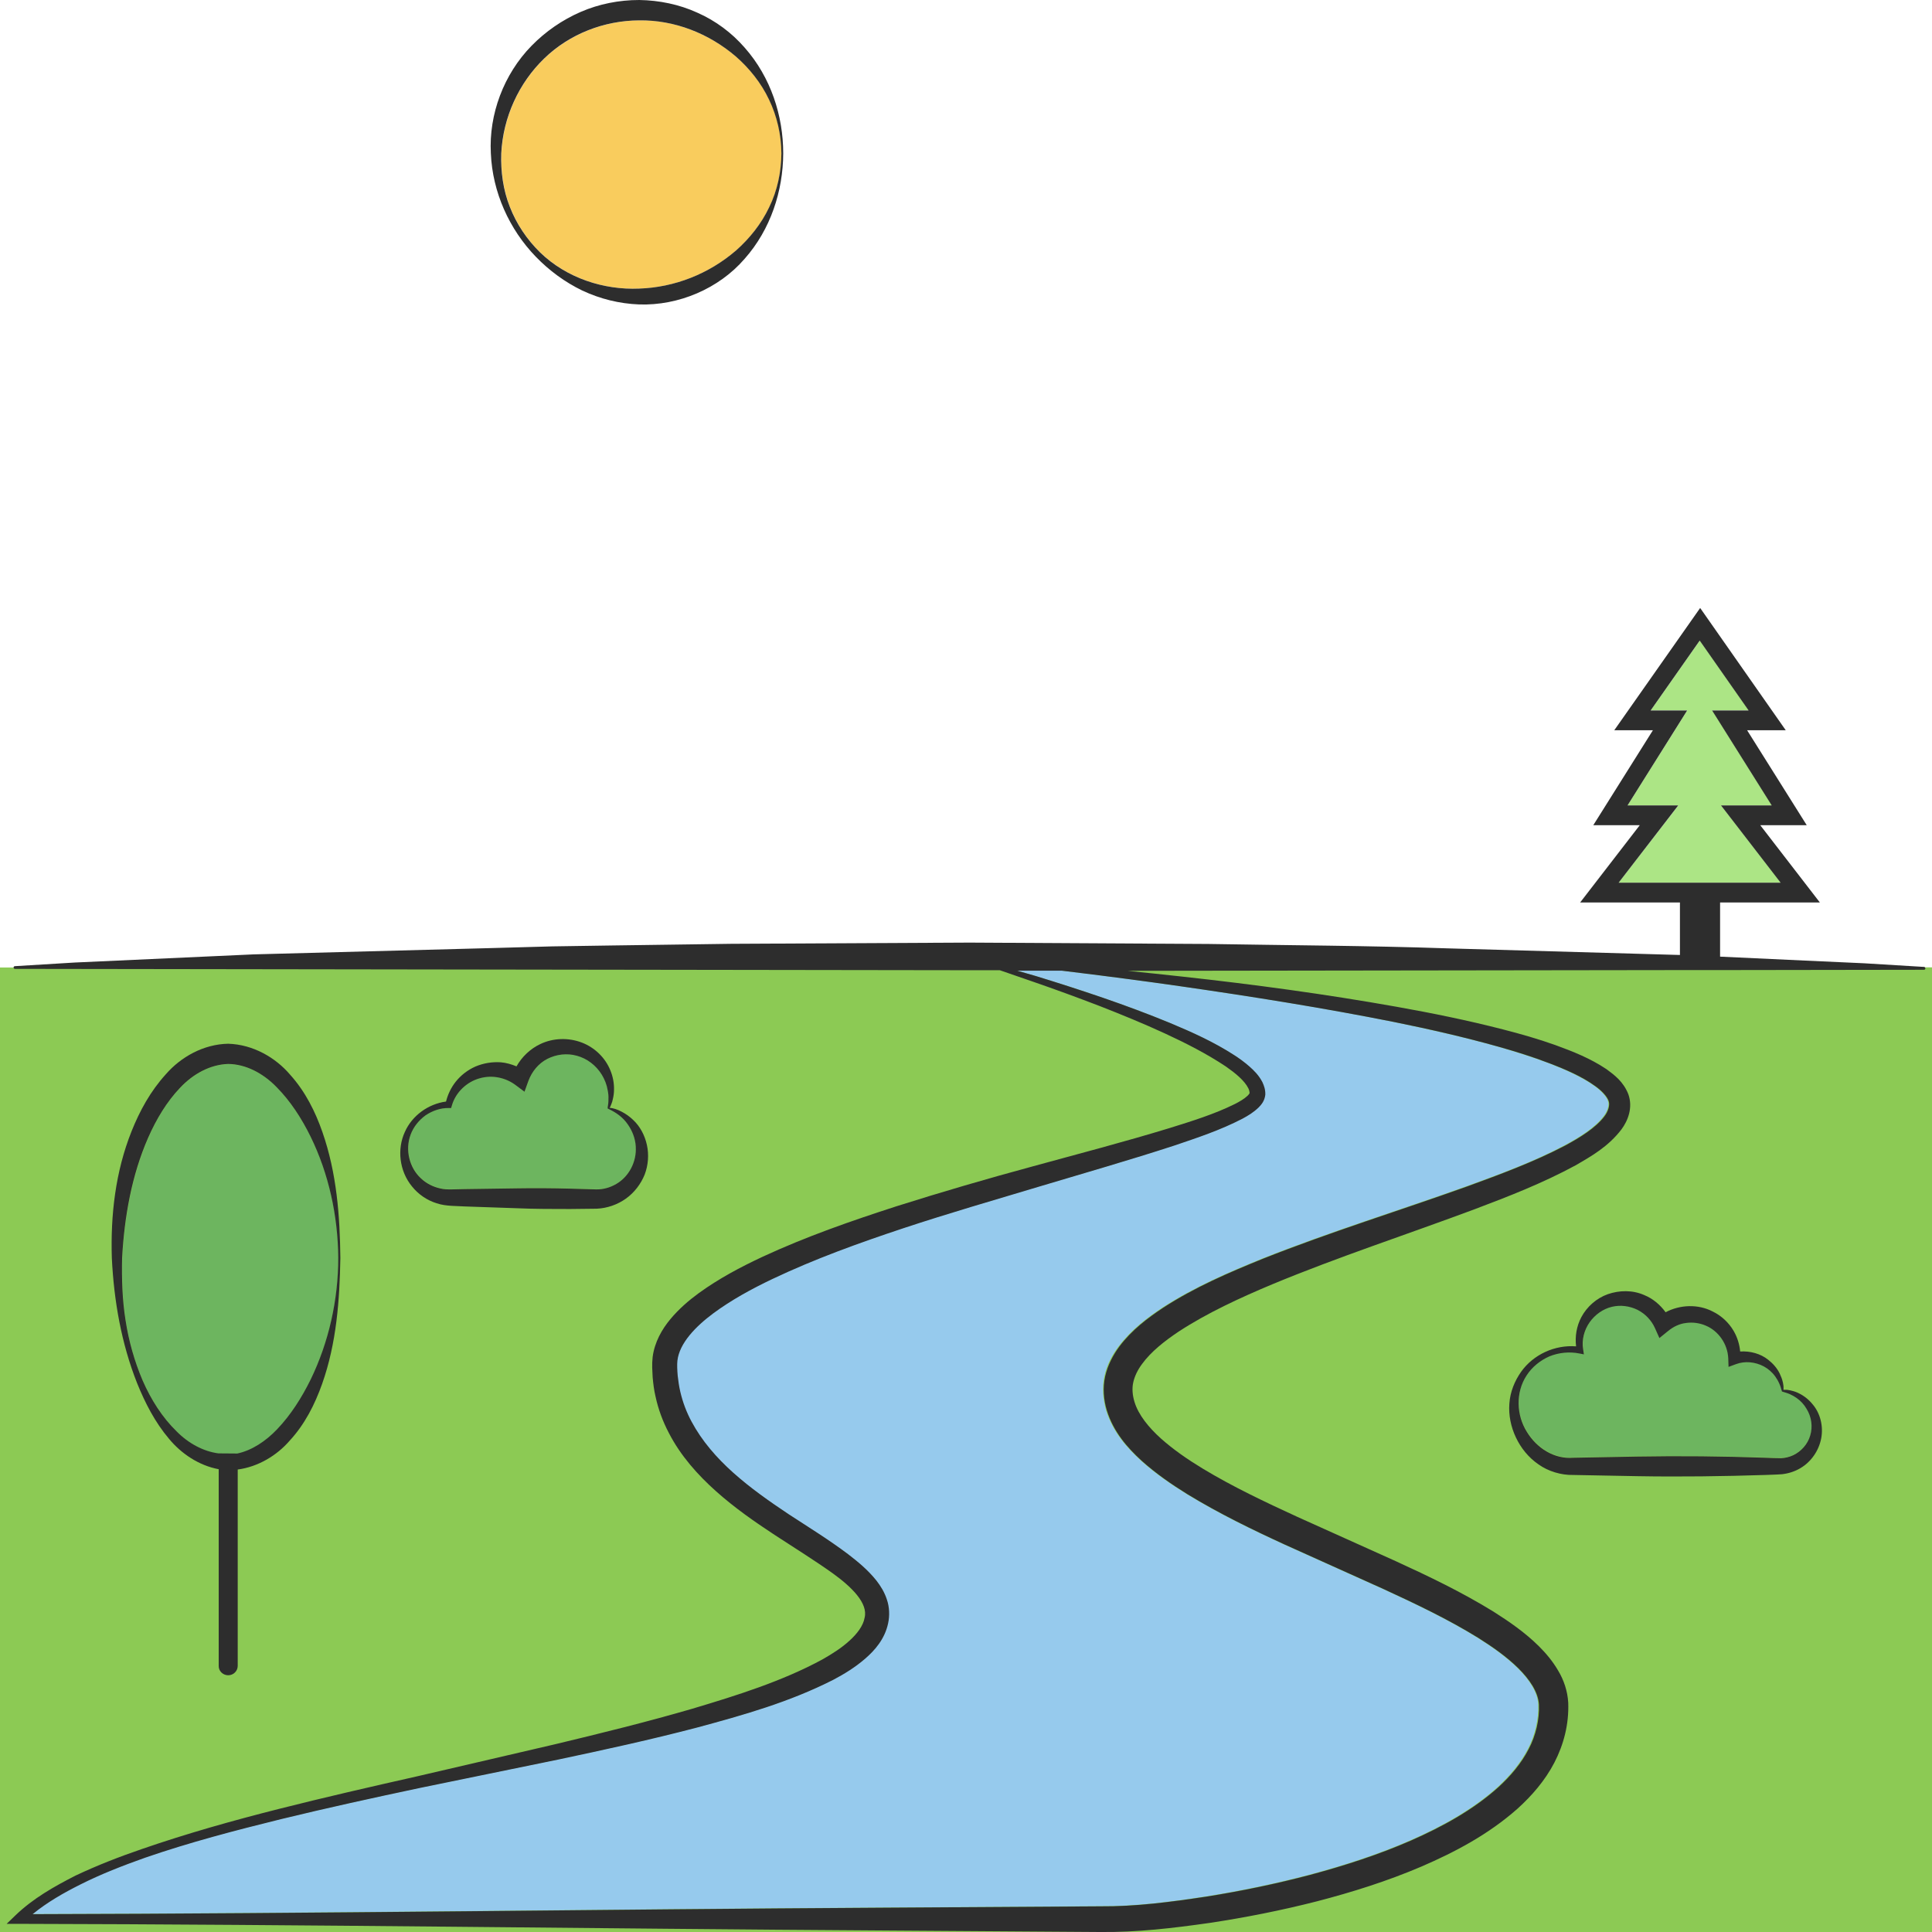 <?xml version="1.0" encoding="utf-8"?>
<!-- Generator: Adobe Illustrator 24.1.2, SVG Export Plug-In . SVG Version: 6.00 Build 0)  -->
<svg version="1.1" id="Layer_1" xmlns="http://www.w3.org/2000/svg" xmlns:xlink="http://www.w3.org/1999/xlink" x="0px" y="0px"
	 viewBox="0 0 128 128" style="enable-background:new 0 0 128 128;" xml:space="preserve">
<style type="text/css">
	.st0{fill:#8CCA54;}
	.st1{fill:#6DB55F;}
	.st2{fill:#ACE585;}
	.st3{fill:#96CAED;}
	.st4{fill:#F9CC5D;}
	.st5{fill:#2D2D2D;}
</style>
<g>
	<polygon class="st0" points="128,128 0,128 0,64.1 128,64.09 	"/>
	<g>
		<path class="st1" d="M40.29,73.23l0.02-0.15c0.01-0.1,0.01-0.2,0.01-0.29c0-0.19-0.01-0.38-0.05-0.57
			c-0.06-0.37-0.2-0.72-0.39-1.03c-0.38-0.62-0.98-1.07-1.64-1.25c-0.66-0.19-1.37-0.1-1.96,0.2c-0.59,0.31-1.04,0.85-1.26,1.46
			l-0.26,0.72l-0.59-0.44c-0.65-0.48-1.54-0.68-2.38-0.45c-0.83,0.23-1.58,0.91-1.84,1.8l-0.05,0.17l-0.16,0
			c-0.54,0-1.08,0.18-1.53,0.48c-0.44,0.32-0.8,0.76-0.99,1.27c-0.39,1.02-0.08,2.21,0.67,2.9c0.36,0.35,0.83,0.58,1.3,0.68
			c0.24,0.06,0.47,0.06,0.73,0.06l0.87-0.02l3.49-0.05c1.16-0.02,2.32-0.01,3.49,0.02l1.73,0.05c0.46,0.01,0.93-0.11,1.34-0.36
			c0.82-0.48,1.36-1.46,1.29-2.49c-0.03-0.51-0.23-1.02-0.53-1.46c-0.16-0.22-0.34-0.42-0.56-0.59c-0.22-0.18-0.44-0.3-0.76-0.47
			C40.26,73.33,40.29,73.28,40.29,73.23z"/>
		<polygon class="st2" points="114.03,53.36 117.4,53.36 113.44,47.06 115.86,47.06 112.62,42.43 109.37,47.06 111.79,47.06 
			107.83,53.36 111.2,53.36 107.24,58.48 117.99,58.48 		"/>
		<path class="st1" d="M15.75,96.31c0.98-0.21,1.88-0.83,2.62-1.61c0.9-0.94,1.63-2.09,2.23-3.31c1.19-2.46,1.81-5.25,1.82-8.04
			c-0.02-2.78-0.63-5.58-1.83-8.03c-0.6-1.22-1.35-2.36-2.25-3.28c-0.9-0.93-2.05-1.53-3.22-1.54c-1.17,0.03-2.3,0.64-3.18,1.58
			c-0.9,0.92-1.59,2.09-2.12,3.32c-1.07,2.48-1.57,5.21-1.72,7.96c-0.03,1.38,0.01,2.76,0.23,4.13c0.21,1.37,0.59,2.71,1.13,3.98
			c0.55,1.26,1.3,2.45,2.26,3.38c0.78,0.79,1.76,1.32,2.77,1.47L15.75,96.31z"/>
		<path class="st3" d="M58.54,126.38l14.32-0.09c2.32,0.02,4.66-0.28,6.99-0.64c2.33-0.37,4.64-0.85,6.92-1.45
			c2.27-0.61,4.51-1.33,6.64-2.26c2.12-0.93,4.17-2.06,5.82-3.55c0.81-0.75,1.52-1.59,2-2.52c0.48-0.92,0.71-1.97,0.68-2.94
			c-0.03-0.82-0.61-1.68-1.37-2.42c-0.76-0.75-1.7-1.41-2.67-2.02c-1.96-1.21-4.1-2.23-6.25-3.22l-6.53-2.94
			c-2.18-1-4.36-2.06-6.46-3.34c-1.05-0.65-2.08-1.36-3.04-2.22c-0.94-0.86-1.87-1.91-2.31-3.34c-0.2-0.71-0.28-1.49-0.11-2.25
			c0.16-0.76,0.52-1.42,0.94-1.98c0.84-1.11,1.88-1.89,2.92-2.58c2.11-1.36,4.35-2.32,6.58-3.23c4.49-1.78,9.06-3.19,13.53-4.79
			c2.23-0.81,4.46-1.63,6.5-2.71c1-0.54,2.01-1.16,2.6-1.93c0.28-0.36,0.39-0.78,0.29-1.02c-0.1-0.31-0.47-0.69-0.9-1
			c-0.88-0.62-1.96-1.09-3.04-1.51c-1.09-0.41-2.22-0.76-3.35-1.09c-2.28-0.64-4.6-1.16-6.93-1.64c-4.67-0.94-9.38-1.68-14.1-2.36
			c-2.36-0.34-4.73-0.65-7.1-0.94l-0.82-0.1l-2.95,0l1.22,0.35c1.5,0.46,3,0.93,4.48,1.45c1.49,0.51,2.96,1.05,4.42,1.66
			c1.46,0.61,2.91,1.26,4.27,2.14c0.34,0.22,0.67,0.46,0.99,0.74c0.32,0.28,0.63,0.6,0.87,1.05c0.11,0.24,0.2,0.48,0.19,0.83
			c-0.04,0.41-0.26,0.65-0.43,0.83c-0.36,0.35-0.72,0.56-1.09,0.76c-1.46,0.76-2.96,1.25-4.46,1.76c-3,0.99-6.01,1.85-9.02,2.74
			c-3,0.9-6,1.77-8.97,2.75c-2.96,0.98-5.89,2.04-8.67,3.36c-1.38,0.66-2.73,1.4-3.93,2.28c-1.17,0.87-2.24,1.98-2.38,3.14
			c-0.03,0.25-0.01,0.66,0.02,1c0.04,0.35,0.08,0.71,0.17,1.05c0.16,0.69,0.41,1.36,0.75,1.99c0.67,1.26,1.65,2.39,2.77,3.39
			c1.12,1,2.37,1.89,3.66,2.74c1.29,0.86,2.63,1.68,3.94,2.65c0.65,0.5,1.3,1.03,1.87,1.74c0.28,0.36,0.54,0.77,0.7,1.27
			c0.17,0.49,0.19,1.07,0.08,1.57c-0.23,1.04-0.88,1.79-1.53,2.35c-0.66,0.57-1.38,1-2.1,1.39c-2.91,1.49-5.96,2.34-9.01,3.16
			c-3.05,0.8-6.12,1.47-9.19,2.12l-9.21,1.89c-3.06,0.66-6.12,1.32-9.17,2.06c-3.04,0.75-6.07,1.53-9.02,2.56
			c-1.47,0.52-2.92,1.09-4.32,1.77c-1.12,0.56-2.22,1.19-3.17,1.97C20.92,126.77,39.73,126.49,58.54,126.38z"/>
		<path class="st4" d="M42.35,19.12c2.35-0.08,4.62-0.97,6.43-2.53c0.89-0.79,1.66-1.75,2.19-2.86c0.53-1.1,0.8-2.33,0.81-3.57
			c-0.01-1.23-0.28-2.46-0.82-3.56c-0.52-1.1-1.3-2.07-2.19-2.85c-1.81-1.54-4.1-2.43-6.41-2.4c-2.31,0.01-4.61,0.9-6.29,2.52
			c-1.68,1.62-2.73,3.89-2.85,6.29c-0.04,1.19,0.12,2.42,0.57,3.55c0.44,1.13,1.13,2.17,2,3.01C37.54,18.42,40.01,19.22,42.35,19.12
			z"/>
		<path class="st1" d="M119.04,92.6c-0.13-0.1-0.28-0.18-0.44-0.25c-0.08-0.04-0.16-0.06-0.24-0.09l-0.29-0.09l-0.09-0.3
			c-0.03-0.08-0.06-0.17-0.1-0.25c-0.07-0.16-0.16-0.31-0.26-0.45c-0.2-0.28-0.47-0.5-0.75-0.66c-0.58-0.31-1.27-0.37-1.85-0.15
			l-0.49,0.18l-0.02-0.57c-0.04-0.96-0.65-1.81-1.48-2.16c-0.41-0.18-0.87-0.24-1.31-0.18c-0.44,0.06-0.85,0.26-1.19,0.53
			l-0.58,0.47l-0.3-0.67c-0.23-0.51-0.64-0.94-1.15-1.2c-0.51-0.25-1.12-0.34-1.7-0.2c-0.58,0.14-1.12,0.5-1.47,1.02
			c-0.36,0.51-0.53,1.17-0.43,1.81l0.05,0.32l-0.31-0.06c-0.66-0.14-1.35-0.06-1.97,0.19c-0.62,0.27-1.16,0.71-1.52,1.27
			c-0.75,1.13-0.67,2.63,0.01,3.72c0.67,1.11,1.84,1.83,3.07,1.73l4.25-0.08c2.83-0.05,5.67-0.01,8.5,0.08l0.53,0.02
			c0.18,0.01,0.37,0.02,0.49,0.01c0.28-0.01,0.56-0.07,0.82-0.2c0.52-0.25,0.95-0.72,1.12-1.3c0.18-0.58,0.09-1.24-0.23-1.8
			C119.54,93.03,119.31,92.79,119.04,92.6z"/>
		<path class="st5" d="M38.58,19.25c1.17,0.55,2.45,0.87,3.76,0.92c2.62,0.09,5.29-1.05,6.99-3.02c1.73-1.95,2.55-4.5,2.56-6.99
			c0-2.49-0.82-5.04-2.55-7c-0.85-0.98-1.93-1.79-3.14-2.32C45,0.29,43.67,0.02,42.35,0c-1.33,0-2.66,0.26-3.88,0.79
			c-1.22,0.53-2.33,1.3-3.25,2.24c-1.85,1.89-2.84,4.55-2.7,7.13c0.11,2.58,1.22,5.03,2.98,6.85
			C36.38,17.92,37.42,18.69,38.58,19.25z M33.21,10.16c0.12-2.4,1.17-4.67,2.85-6.29c1.68-1.63,3.98-2.51,6.29-2.52
			c2.32-0.03,4.6,0.85,6.41,2.4c0.89,0.78,1.67,1.75,2.19,2.85c0.53,1.1,0.81,2.33,0.82,3.56c-0.01,1.23-0.27,2.47-0.81,3.57
			c-0.52,1.1-1.3,2.07-2.19,2.86c-1.81,1.56-4.08,2.45-6.43,2.53c-2.33,0.1-4.8-0.69-6.56-2.4c-0.87-0.85-1.56-1.88-2-3.01
			C33.33,12.58,33.17,11.35,33.21,10.16z"/>
		<path class="st5" d="M1.01,126.91l-0.57,0.55l0.8,0c19.1,0.04,38.2,0.32,57.3,0.44L72.87,128c2.46,0.03,4.87-0.26,7.26-0.6
			c2.39-0.36,4.76-0.83,7.11-1.43c2.35-0.61,4.67-1.34,6.92-2.3c2.25-0.97,4.46-2.14,6.38-3.84c0.95-0.86,1.82-1.86,2.44-3.05
			c0.62-1.2,0.97-2.54,0.92-3.96c-0.04-0.78-0.3-1.53-0.67-2.14c-0.36-0.62-0.8-1.14-1.27-1.61c-0.94-0.93-1.98-1.64-3.02-2.3
			c-2.11-1.3-4.29-2.34-6.47-3.34l-6.53-2.94c-2.15-0.99-4.29-2-6.27-3.2c-0.99-0.6-1.93-1.25-2.75-1.98
			c-0.81-0.73-1.5-1.57-1.76-2.44c-0.13-0.43-0.17-0.88-0.08-1.28c0.09-0.41,0.29-0.83,0.59-1.23c0.59-0.81,1.48-1.51,2.42-2.14
			c1.9-1.24,4.05-2.23,6.22-3.14c4.36-1.81,8.9-3.29,13.4-4.97c2.25-0.85,4.49-1.72,6.67-2.9c1.07-0.62,2.17-1.24,3.05-2.39
			c0.42-0.57,0.77-1.43,0.45-2.33c-0.33-0.83-0.91-1.26-1.44-1.65c-1.09-0.73-2.24-1.18-3.39-1.6c-1.15-0.41-2.31-0.74-3.48-1.04
			c-2.33-0.6-4.69-1.08-7.05-1.5c-4.72-0.84-9.46-1.48-14.21-2c-1.2-0.13-2.4-0.26-3.61-0.38l36.58-0.05l2.68,0l13.51-0.02
			c0.05,0,0.09-0.04,0.09-0.09c0-0.05-0.04-0.1-0.09-0.1l-0.01,0l-3.95-0.24l-3.95-0.18l-5.6-0.26v-3.59h6.61l-3.95-5.12h3.08
			l-3.95-6.29h2.56l-5.67-8.1l-5.69,8.1h2.56l-3.95,6.29h3.08l-3.95,5.12h6.61v3.48l-15.43-0.44c-5.27-0.18-10.54-0.2-15.81-0.29
			l-15.81-0.09l-15.81,0.08l-7.9,0.11l-3.95,0.06l-3.95,0.11L16.8,63.23l-7.9,0.36l-3.95,0.18l-3.95,0.24l-0.01,0
			c-0.05,0-0.09,0.04-0.09,0.09c0,0.05,0.04,0.09,0.09,0.09l63.23,0.09l2.02,0l2.2,0.76c1.48,0.51,2.95,1.05,4.41,1.61
			c1.46,0.57,2.9,1.16,4.31,1.81c1.41,0.65,2.8,1.36,4.06,2.2c0.6,0.42,1.23,0.92,1.49,1.45c0.06,0.12,0.08,0.26,0.08,0.31
			c0.01-0.02-0.03,0.08-0.14,0.18c-0.21,0.2-0.53,0.39-0.85,0.55c-1.33,0.66-2.84,1.13-4.32,1.59c-2.98,0.91-6.01,1.7-9.04,2.53
			c-3.03,0.82-6.05,1.7-9.05,2.65c-3,0.97-5.99,2.01-8.88,3.35c-1.45,0.68-2.87,1.43-4.21,2.4c-0.67,0.49-1.31,1.04-1.88,1.72
			c-0.56,0.67-1.05,1.52-1.18,2.51c-0.06,0.53-0.02,0.91,0,1.35c0.04,0.43,0.09,0.85,0.19,1.27c0.18,0.84,0.48,1.65,0.88,2.41
			c0.78,1.52,1.92,2.79,3.13,3.87c2.44,2.18,5.29,3.69,7.75,5.45c1.19,0.86,2.35,1.96,2.09,2.94c-0.09,0.52-0.49,1.05-1,1.51
			c-0.51,0.47-1.14,0.87-1.79,1.24c-2.65,1.44-5.65,2.38-8.63,3.27c-2.99,0.87-6.03,1.62-9.08,2.35l-9.16,2.13
			c-3.06,0.69-6.12,1.39-9.16,2.16c-3.04,0.77-6.07,1.62-9.05,2.65c-1.49,0.51-2.96,1.08-4.4,1.76
			C3.6,124.98,2.19,125.77,1.01,126.91z M107.24,58.48l3.95-5.12h-3.36l3.95-6.29h-2.42l3.25-4.63l3.24,4.63h-2.42l3.95,6.29h-3.36
			l3.95,5.12H107.24z M9.61,123.08c2.95-1.02,5.98-1.81,9.02-2.56c3.04-0.74,6.1-1.41,9.17-2.06l9.21-1.89
			c3.07-0.65,6.14-1.32,9.19-2.12c3.04-0.82,6.1-1.68,9.01-3.16c0.72-0.38,1.44-0.82,2.1-1.39c0.65-0.56,1.31-1.31,1.53-2.35
			c0.11-0.5,0.09-1.08-0.08-1.57c-0.16-0.5-0.42-0.91-0.7-1.27c-0.57-0.71-1.22-1.24-1.87-1.74c-1.3-0.98-2.64-1.8-3.94-2.65
			c-1.29-0.86-2.54-1.74-3.66-2.74c-1.12-1-2.09-2.12-2.77-3.39c-0.34-0.63-0.59-1.3-0.75-1.99c-0.08-0.34-0.13-0.7-0.17-1.05
			c-0.03-0.34-0.05-0.75-0.02-1c0.13-1.16,1.21-2.27,2.38-3.14c1.19-0.88,2.54-1.62,3.93-2.28c2.78-1.32,5.72-2.38,8.67-3.36
			c2.96-0.98,5.97-1.85,8.97-2.75c3-0.9,6.02-1.76,9.02-2.74c1.5-0.51,2.99-1,4.46-1.76c0.37-0.2,0.73-0.41,1.09-0.76
			c0.17-0.18,0.38-0.41,0.43-0.83c0.01-0.34-0.08-0.59-0.19-0.83c-0.23-0.45-0.55-0.77-0.87-1.05c-0.32-0.28-0.65-0.52-0.99-0.74
			c-1.36-0.88-2.81-1.53-4.27-2.14c-1.46-0.6-2.94-1.15-4.42-1.66c-1.49-0.51-2.98-0.99-4.48-1.45l-1.22-0.35l2.95,0l0.82,0.1
			c2.37,0.29,4.73,0.6,7.1,0.94c4.72,0.68,9.43,1.43,14.1,2.36c2.33,0.47,4.65,1,6.93,1.64c1.14,0.32,2.26,0.67,3.35,1.09
			c1.08,0.41,2.17,0.88,3.04,1.51c0.43,0.3,0.8,0.69,0.9,1c0.09,0.24-0.01,0.66-0.29,1.02c-0.58,0.76-1.6,1.39-2.6,1.93
			c-2.04,1.07-4.28,1.9-6.5,2.71c-4.47,1.6-9.05,3.01-13.53,4.79c-2.24,0.91-4.48,1.87-6.58,3.23c-1.04,0.69-2.08,1.47-2.92,2.58
			c-0.41,0.56-0.77,1.22-0.94,1.98c-0.17,0.77-0.1,1.55,0.11,2.25c0.44,1.43,1.37,2.48,2.31,3.34c0.96,0.86,1.99,1.57,3.04,2.22
			c2.1,1.28,4.28,2.34,6.46,3.34l6.53,2.94c2.15,0.99,4.29,2.01,6.25,3.22c0.97,0.61,1.91,1.27,2.67,2.02
			c0.76,0.75,1.33,1.6,1.37,2.42c0.04,0.97-0.2,2.03-0.68,2.94c-0.48,0.93-1.18,1.77-2,2.52c-1.65,1.49-3.7,2.62-5.82,3.55
			c-2.13,0.93-4.37,1.65-6.64,2.26c-2.27,0.6-4.59,1.08-6.92,1.45c-2.33,0.35-4.67,0.66-6.99,0.64l-14.32,0.09
			c-18.81,0.11-37.62,0.39-56.43,0.43c0.95-0.78,2.05-1.41,3.17-1.97C6.68,124.17,8.14,123.6,9.61,123.08z"/>
		<path class="st5" d="M15.12,110.99c0.35,0,0.63-0.28,0.63-0.63v-13c1.35-0.18,2.59-0.93,3.43-1.9c1.02-1.1,1.68-2.42,2.16-3.77
			c0.96-2.71,1.16-5.55,1.21-8.34c-0.03-2.79-0.24-5.63-1.19-8.35c-0.47-1.35-1.13-2.68-2.14-3.8c-0.96-1.13-2.45-2-4.1-2.05
			c-1.65,0.03-3.15,0.89-4.13,2.02c-1.02,1.12-1.73,2.42-2.27,3.77c-1.08,2.7-1.4,5.59-1.31,8.42c0.14,2.83,0.63,5.64,1.67,8.27
			c0.53,1.31,1.18,2.59,2.13,3.71c0.8,0.96,1.95,1.75,3.28,2v13.03C14.48,110.71,14.77,110.99,15.12,110.99z M11.71,94.84
			c-0.96-0.93-1.71-2.12-2.26-3.38c-0.54-1.27-0.92-2.61-1.13-3.98c-0.22-1.37-0.26-2.76-0.23-4.13c0.15-2.75,0.64-5.49,1.72-7.96
			c0.54-1.23,1.23-2.39,2.12-3.32c0.88-0.94,2.01-1.54,3.18-1.58c1.17,0.01,2.32,0.61,3.22,1.54c0.91,0.92,1.65,2.06,2.25,3.28
			c1.2,2.45,1.81,5.25,1.83,8.03c0,2.79-0.63,5.58-1.82,8.04c-0.6,1.22-1.33,2.37-2.23,3.31c-0.74,0.78-1.66,1.4-2.64,1.61
			l-1.25-0.01C13.48,96.16,12.49,95.63,11.71,94.84z"/>
		<path class="st5" d="M119.2,92.32c-0.17-0.09-0.35-0.15-0.53-0.19c-0.09-0.03-0.18-0.03-0.27-0.05c-0.08-0.01-0.15,0-0.24,0
			c0-0.09,0.01-0.16,0-0.25c-0.02-0.09-0.02-0.19-0.05-0.28c-0.04-0.19-0.12-0.37-0.2-0.55c-0.17-0.35-0.44-0.66-0.76-0.91
			c-0.51-0.41-1.19-0.59-1.86-0.55c-0.04-0.47-0.19-0.95-0.43-1.36c-0.32-0.55-0.81-1.01-1.39-1.29c-0.96-0.5-2.16-0.46-3.12,0.05
			c-0.36-0.5-0.85-0.91-1.42-1.14c-0.77-0.34-1.64-0.32-2.4-0.06c-0.76,0.27-1.39,0.83-1.76,1.52c-0.32,0.6-0.43,1.29-0.35,1.94
			c-1.4-0.11-2.82,0.53-3.64,1.68c-0.43,0.61-0.73,1.34-0.78,2.11c-0.06,0.76,0.1,1.54,0.43,2.24c0.33,0.7,0.83,1.33,1.5,1.79
			c0.64,0.46,1.52,0.72,2.29,0.7l4.25,0.08c2.83,0.05,5.67,0.01,8.5-0.08l0.53-0.02c0.18-0.01,0.34-0.01,0.57-0.03
			c0.43-0.05,0.84-0.18,1.21-0.4c0.73-0.43,1.23-1.18,1.38-1.98c0.15-0.8-0.06-1.65-0.56-2.24
			C119.84,92.73,119.54,92.49,119.2,92.32z M119.93,95.11c-0.17,0.58-0.6,1.05-1.12,1.3c-0.26,0.12-0.54,0.19-0.82,0.2
			c-0.12,0-0.32-0.01-0.49-0.01l-0.53-0.02c-2.83-0.1-5.67-0.13-8.5-0.08l-4.25,0.08c-1.23,0.1-2.4-0.62-3.07-1.73
			c-0.68-1.09-0.75-2.59-0.01-3.72c0.36-0.56,0.9-1,1.52-1.27c0.62-0.25,1.32-0.32,1.97-0.19l0.31,0.06l-0.05-0.32
			c-0.11-0.64,0.07-1.3,0.43-1.81c0.36-0.51,0.89-0.88,1.47-1.02c0.58-0.14,1.19-0.05,1.7,0.2c0.51,0.26,0.92,0.69,1.15,1.2
			l0.3,0.67l0.58-0.47c0.34-0.28,0.75-0.48,1.19-0.53c0.44-0.06,0.9,0,1.31,0.18c0.83,0.35,1.44,1.21,1.48,2.16l0.02,0.57l0.49-0.18
			c0.58-0.22,1.27-0.16,1.85,0.15c0.29,0.16,0.55,0.38,0.75,0.66c0.1,0.14,0.19,0.29,0.26,0.45c0.04,0.08,0.07,0.16,0.1,0.25
			l0.09,0.3l0.29,0.09c0.08,0.03,0.16,0.05,0.24,0.09c0.15,0.07,0.3,0.15,0.44,0.25c0.27,0.19,0.5,0.44,0.66,0.72
			C120.02,93.87,120.11,94.53,119.93,95.11z"/>
		<path class="st5" d="M40.45,73.28l0.06-0.15c0.04-0.1,0.07-0.2,0.09-0.3c0.05-0.21,0.08-0.42,0.08-0.63
			c0.01-0.43-0.07-0.87-0.24-1.28c-0.33-0.83-1.03-1.52-1.9-1.85c-0.87-0.33-1.88-0.31-2.74,0.1c-0.66,0.31-1.22,0.84-1.58,1.48
			c-0.33-0.14-0.69-0.24-1.04-0.27c-0.58-0.04-1.16,0.06-1.68,0.28c-0.52,0.23-0.97,0.58-1.31,1.01c-0.31,0.39-0.52,0.84-0.64,1.31
			c-1.18,0.16-2.25,0.93-2.73,2.02c-0.52,1.13-0.37,2.58,0.48,3.61c0.41,0.51,0.98,0.91,1.63,1.11c0.32,0.11,0.67,0.15,0.99,0.17
			l0.87,0.04l3.49,0.12c1.16,0.05,2.32,0.05,3.49,0.05l1.76-0.02c0.7-0.03,1.38-0.27,1.94-0.67c0.56-0.4,0.99-0.97,1.24-1.59
			c0.24-0.63,0.29-1.32,0.15-1.96c-0.14-0.64-0.45-1.23-0.91-1.66c-0.23-0.22-0.48-0.4-0.75-0.54c-0.26-0.14-0.58-0.26-0.82-0.26
			C40.42,73.38,40.42,73.33,40.45,73.28z M41.03,73.9c0.22,0.17,0.41,0.37,0.56,0.59c0.31,0.44,0.5,0.95,0.53,1.46
			c0.07,1.03-0.46,2.01-1.29,2.49c-0.41,0.24-0.87,0.37-1.34,0.36l-1.73-0.05c-1.16-0.03-2.32-0.04-3.49-0.02l-3.49,0.05l-0.87,0.02
			c-0.26,0-0.49,0-0.73-0.06c-0.47-0.1-0.94-0.33-1.3-0.68c-0.75-0.69-1.06-1.88-0.67-2.9c0.19-0.51,0.55-0.95,0.99-1.27
			c0.45-0.3,0.99-0.49,1.53-0.48l0.16,0l0.05-0.17c0.26-0.9,1.01-1.57,1.84-1.8c0.84-0.24,1.73-0.04,2.38,0.45l0.59,0.44l0.26-0.72
			c0.23-0.62,0.67-1.16,1.26-1.46c0.59-0.3,1.3-0.39,1.96-0.2c0.66,0.18,1.26,0.63,1.64,1.25c0.19,0.31,0.33,0.66,0.39,1.03
			c0.04,0.19,0.06,0.38,0.05,0.57c0,0.1,0,0.19-0.01,0.29l-0.02,0.15c0,0.04-0.03,0.09-0.02,0.2C40.59,73.6,40.8,73.72,41.03,73.9z"
			/>
	</g>
</g>
</svg>
